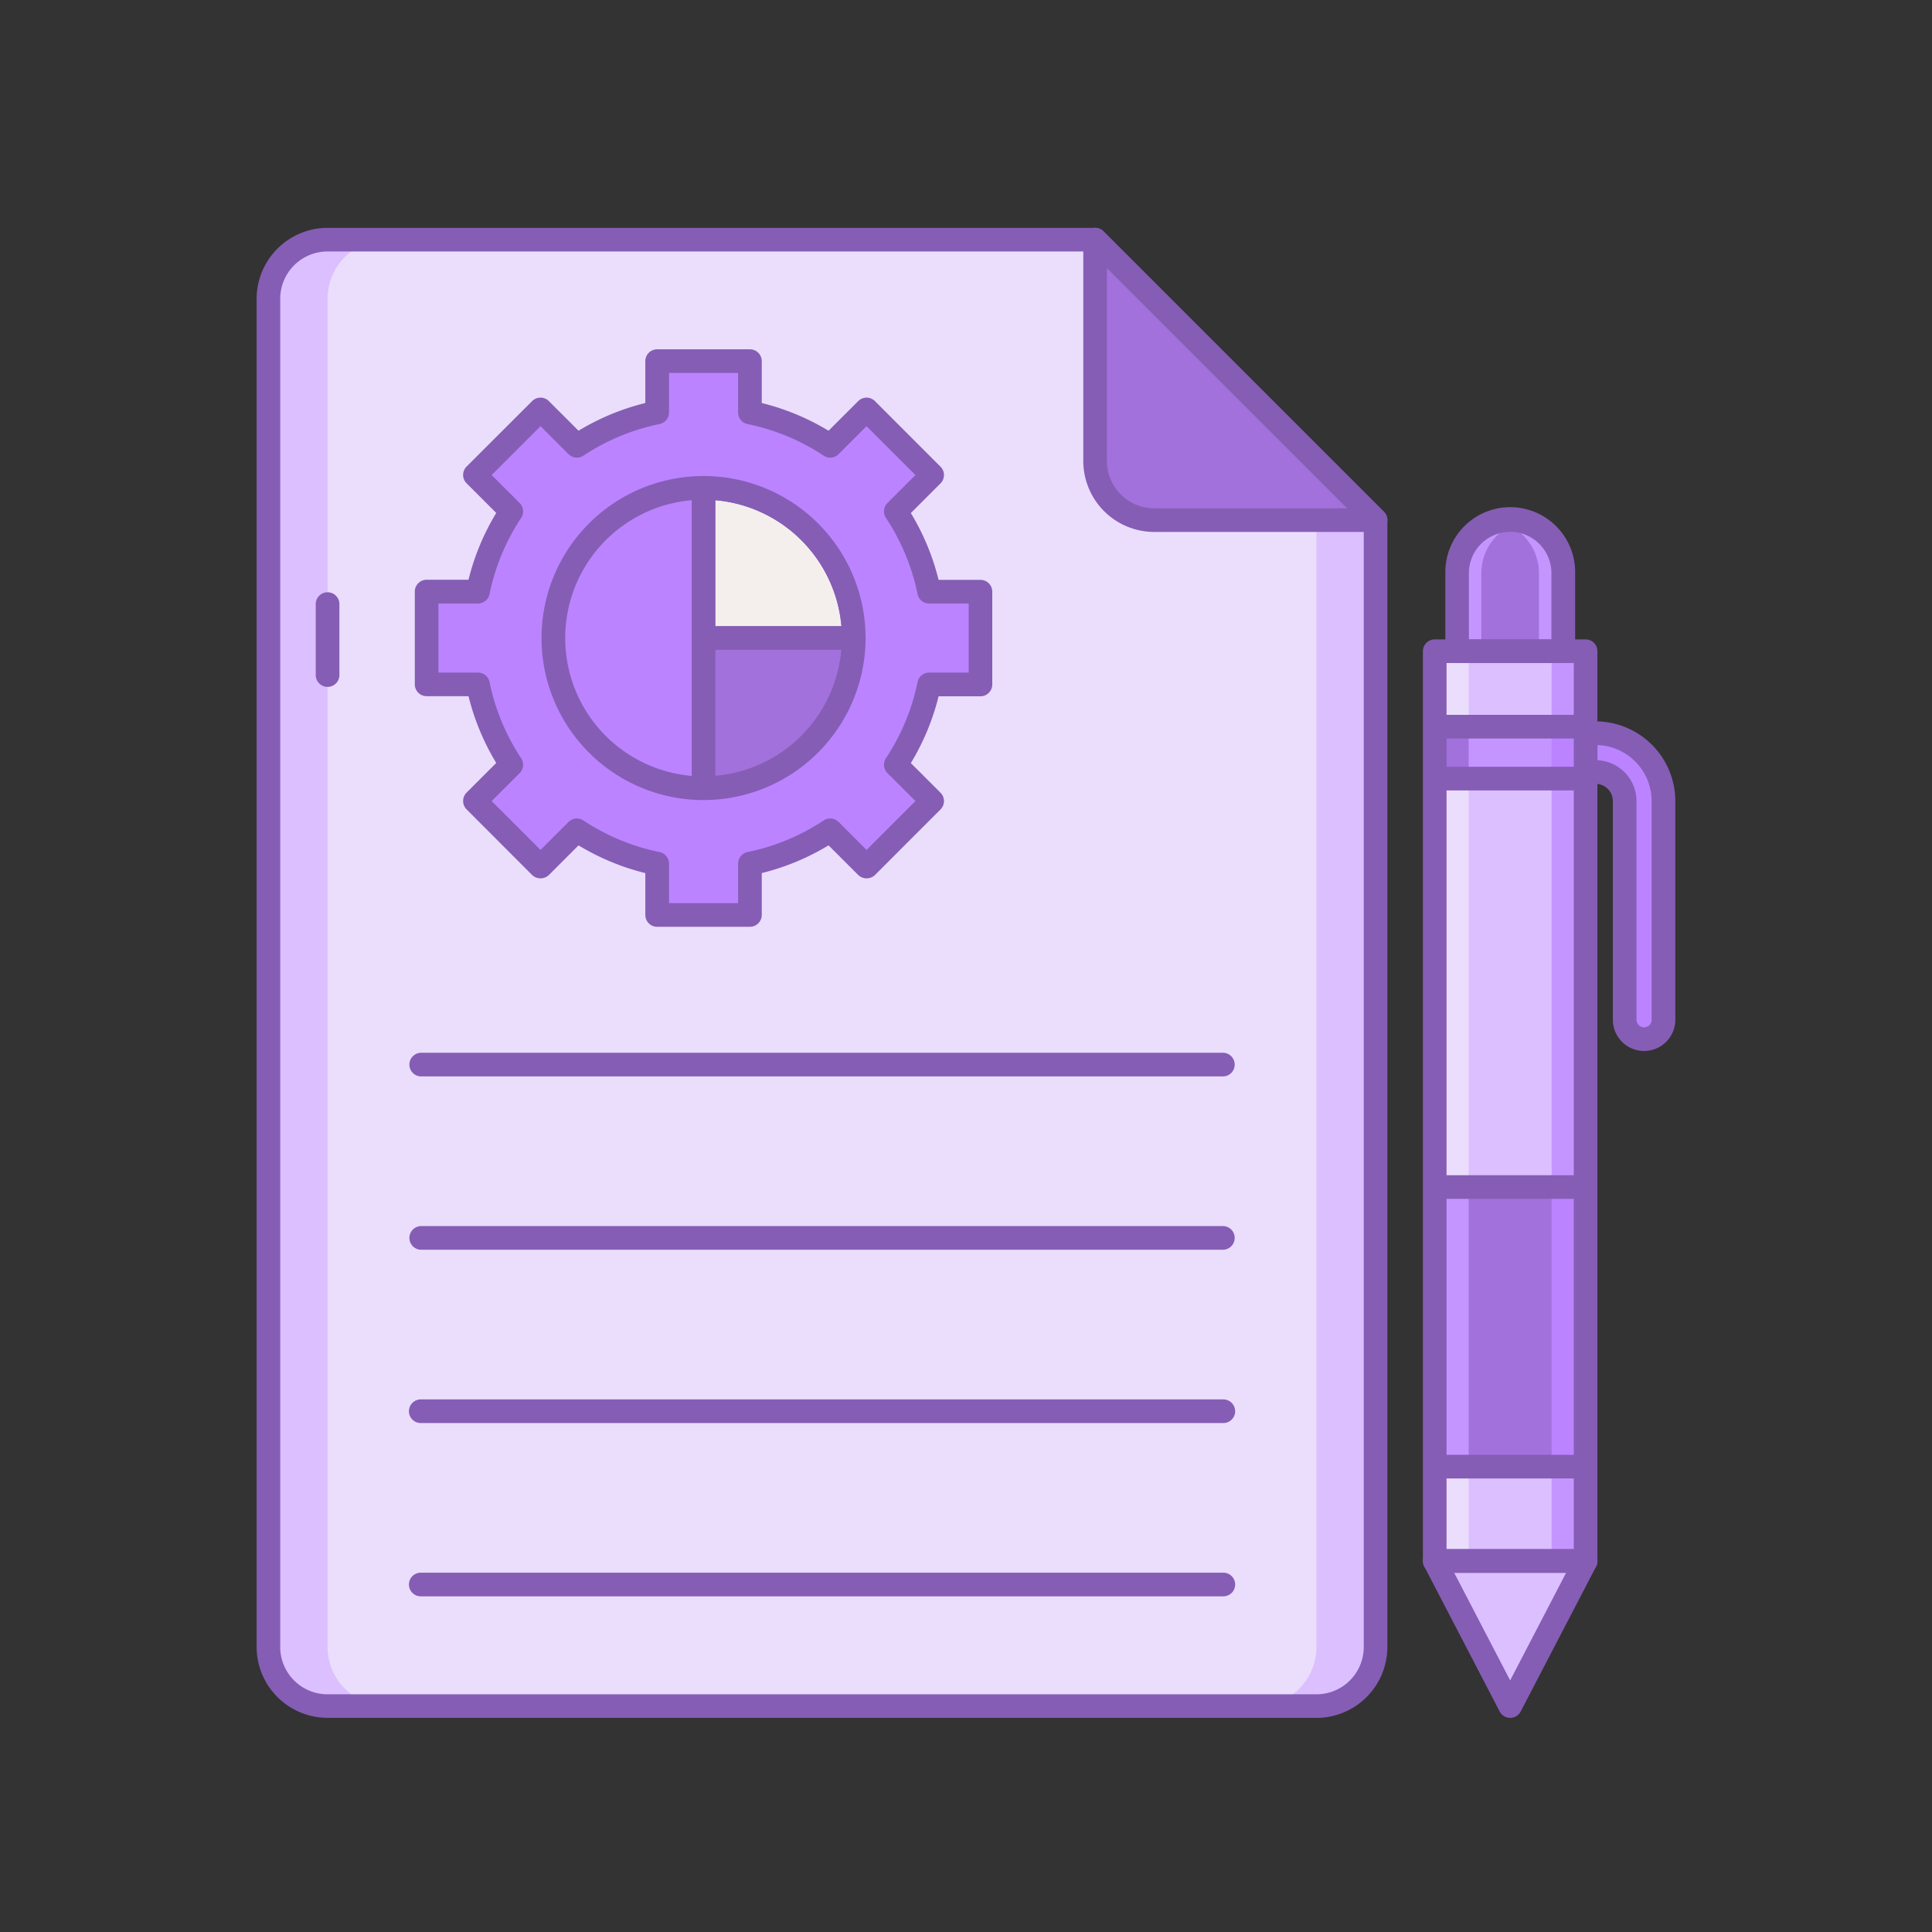 <svg xmlns="http://www.w3.org/2000/svg" width="102" height="102" viewBox="0 0 102 102">
  <rect x="0" y="0" width="102" height="102" fill="#333333" stroke="none"/>
  <g id="Grupo_56712" data-name="Grupo 56712" transform="translate(-445.906 -44.77)">
    <g id="Grupo_56780" data-name="Grupo 56780">
      <g id="Grupo_56779" data-name="Grupo 56779">
        <g id="Grupo_56735" data-name="Grupo 56735">
          <path id="Trazado_105056" data-name="Trazado 105056" d="M515.409,134.839H463.2a3.121,3.121,0,0,1-3.121-3.121V60.543a3.121,3.121,0,0,1,3.121-3.122h40.519L518.53,72.23v59.488A3.121,3.121,0,0,1,515.409,134.839Z" fill="#eadefc"/>
        </g>
        <g id="Grupo_56736" data-name="Grupo 56736">
          <path id="Trazado_105057" data-name="Trazado 105057" d="M463.2,131.718V60.543a3.122,3.122,0,0,1,3.122-3.122H463.2a3.121,3.121,0,0,0-3.121,3.122v71.175a3.121,3.121,0,0,0,3.121,3.121h3.122A3.121,3.121,0,0,1,463.2,131.718Z" fill="#dcbfff"/>
        </g>
        <g id="Grupo_56737" data-name="Grupo 56737">
          <path id="Trazado_105058" data-name="Trazado 105058" d="M515.409,69.108v62.61a3.121,3.121,0,0,1-3.122,3.121h3.122a3.121,3.121,0,0,0,3.121-3.121V72.23Z" fill="#dcbfff"/>
        </g>
        <g id="Grupo_56738" data-name="Grupo 56738">
          <path id="Trazado_105059" data-name="Trazado 105059" d="M515.409,135.464H463.2a3.751,3.751,0,0,1-3.746-3.746V60.543A3.75,3.75,0,0,1,463.2,56.8h40.519a.627.627,0,0,1,.442.183l14.808,14.808a.625.625,0,0,1,.183.442v59.488a3.751,3.751,0,0,1-3.746,3.746ZM463.2,58.046a2.5,2.5,0,0,0-2.5,2.5v71.175a2.5,2.5,0,0,0,2.5,2.5h52.206a2.5,2.5,0,0,0,2.5-2.5V72.488L503.464,58.046Z" fill="#855db5"/>
        </g>
        <g id="Grupo_56739" data-name="Grupo 56739">
          <path id="Trazado_105060" data-name="Trazado 105060" d="M463.2,81.034a.625.625,0,0,1-.624-.625V76.663a.624.624,0,0,1,1.249,0v3.746A.625.625,0,0,1,463.2,81.034Z" fill="#855db5"/>
        </g>
        <g id="Grupo_56740" data-name="Grupo 56740">
          <path id="Trazado_105061" data-name="Trazado 105061" d="M503.722,57.421V69.108a3.122,3.122,0,0,0,3.122,3.122H518.53Z" fill="#a271dc"/>
        </g>
        <g id="Grupo_56741" data-name="Grupo 56741">
          <path id="Trazado_105062" data-name="Trazado 105062" d="M518.53,72.854H506.844a3.75,3.75,0,0,1-3.746-3.746V57.421a.624.624,0,0,1,1.066-.441l14.808,14.808a.625.625,0,0,1-.442,1.066ZM504.346,58.929V69.108a2.5,2.5,0,0,0,2.5,2.5h10.179Z" fill="#855db5"/>
        </g>
        <g id="Grupo_56742" data-name="Grupo 56742">
          <circle id="Elipse_4054" data-name="Elipse 4054" cx="7.931" cy="7.931" r="7.931" transform="translate(475.13 70.528)" fill="#bb83ff"/>
        </g>
        <g id="Grupo_56743" data-name="Grupo 56743">
          <path id="Trazado_105063" data-name="Trazado 105063" d="M483.05,70.527v7.929h7.929A7.929,7.929,0,0,0,483.05,70.527Z" fill="#f4efed"/>
        </g>
        <g id="Grupo_56744" data-name="Grupo 56744">
          <path id="Trazado_105064" data-name="Trazado 105064" d="M490.979,79.081H483.05a.625.625,0,0,1-.624-.625V70.527a.624.624,0,0,1,.624-.624,8.564,8.564,0,0,1,8.554,8.553A.625.625,0,0,1,490.979,79.081Zm-7.3-1.249h6.654a7.317,7.317,0,0,0-6.654-6.654Z" fill="#855db5"/>
        </g>
        <g id="Grupo_56745" data-name="Grupo 56745">
          <path id="Trazado_105065" data-name="Trazado 105065" d="M483.05,86.385a7.929,7.929,0,0,0,7.929-7.929H483.05Z" fill="#a271dc"/>
        </g>
        <g id="Grupo_56746" data-name="Grupo 56746">
          <path id="Trazado_105066" data-name="Trazado 105066" d="M483.05,87.01a.624.624,0,0,1-.624-.625V78.456a.624.624,0,0,1,.624-.624h7.929a.624.624,0,0,1,.624.624A8.562,8.562,0,0,1,483.05,87.01Zm.624-7.93v6.654a7.316,7.316,0,0,0,6.654-6.654Z" fill="#855db5"/>
        </g>
        <g id="Grupo_56747" data-name="Grupo 56747">
          <path id="Trazado_105067" data-name="Trazado 105067" d="M521.652,79.151h7.966v48.031h-7.966Z" fill="#dcbfff"/>
        </g>
        <g id="Grupo_56748" data-name="Grupo 56748">
          <path id="Trazado_105068" data-name="Trazado 105068" d="M527.824,79.151h1.794v48.031h-1.794Z" fill="#c595ff"/>
        </g>
        <g id="Grupo_56749" data-name="Grupo 56749">
          <path id="Trazado_105069" data-name="Trazado 105069" d="M521.652,79.151h1.793v48.031h-1.793Z" fill="#eadefc"/>
        </g>
        <g id="Grupo_56750" data-name="Grupo 56750">
          <path id="Trazado_105070" data-name="Trazado 105070" d="M521.652,127.182l3.983,7.657,3.983-7.657Z" fill="#dcbfff"/>
        </g>
        <g id="Grupo_56751" data-name="Grupo 56751">
          <path id="Trazado_105071" data-name="Trazado 105071" d="M525.635,135.464a.626.626,0,0,1-.554-.336L521.1,127.47a.624.624,0,0,1,.554-.912h7.966a.624.624,0,0,1,.554.912l-3.983,7.658A.626.626,0,0,1,525.635,135.464Zm-2.954-7.658,2.954,5.681,2.954-5.681Z" fill="#855db5"/>
        </g>
        <g id="Grupo_56752" data-name="Grupo 56752">
          <path id="Trazado_105072" data-name="Trazado 105072" d="M521.652,107.441h7.966V122.2h-7.966Z" fill="#a271dc"/>
        </g>
        <g id="Grupo_56753" data-name="Grupo 56753">
          <path id="Trazado_105073" data-name="Trazado 105073" d="M525.635,72.23a2.8,2.8,0,0,1,2.8,2.8v4.119h-5.6V75.032A2.8,2.8,0,0,1,525.635,72.23Z" fill="#a271dc"/>
        </g>
        <g id="Grupo_56755" data-name="Grupo 56755">
          <g id="Grupo_56754" data-name="Grupo 56754">
            <path id="Trazado_105074" data-name="Trazado 105074" d="M532.706,99.633a1.025,1.025,0,0,1-1.025-1.025V87.066a1.537,1.537,0,0,0-1.537-1.537h-.526v-2.05h.526a3.587,3.587,0,0,1,3.587,3.587V98.608a1.025,1.025,0,0,1-1.025,1.025Z" fill="#bb83ff"/>
          </g>
        </g>
        <g id="Grupo_56757" data-name="Grupo 56757">
          <g id="Grupo_56756" data-name="Grupo 56756">
            <path id="Trazado_105075" data-name="Trazado 105075" d="M532.706,100.257a1.651,1.651,0,0,1-1.649-1.649V87.066a.915.915,0,0,0-.913-.913h-.526a.624.624,0,0,1-.624-.624v-2.05a.624.624,0,0,1,.624-.624h.526a4.216,4.216,0,0,1,4.211,4.211V98.608a1.651,1.651,0,0,1-1.649,1.649Zm-2.464-15.351a2.164,2.164,0,0,1,2.063,2.16V98.608a.4.4,0,0,0,.8,0V87.066a2.966,2.966,0,0,0-2.864-2.961v.8Z" fill="#855db5"/>
          </g>
        </g>
        <g id="Grupo_56758" data-name="Grupo 56758">
          <path id="Trazado_105076" data-name="Trazado 105076" d="M521.652,83.135h7.966v2.737h-7.966Z" fill="#c595ff"/>
        </g>
        <g id="Grupo_56759" data-name="Grupo 56759">
          <path id="Trazado_105077" data-name="Trazado 105077" d="M525.635,72.23a2.819,2.819,0,0,0-.641.076,2.8,2.8,0,0,1,2.162,2.726v4.119h1.281V75.032A2.8,2.8,0,0,0,525.635,72.23Z" fill="#c595ff"/>
        </g>
        <g id="Grupo_56760" data-name="Grupo 56760">
          <path id="Trazado_105078" data-name="Trazado 105078" d="M525.635,72.23a2.826,2.826,0,0,1,.641.076,2.8,2.8,0,0,0-2.162,2.726v4.119h-1.281V75.032A2.8,2.8,0,0,1,525.635,72.23Z" fill="#c595ff"/>
        </g>
        <g id="Grupo_56761" data-name="Grupo 56761">
          <path id="Trazado_105079" data-name="Trazado 105079" d="M527.824,107.441h1.794V122.2h-1.794Z" fill="#bb83ff"/>
        </g>
        <g id="Grupo_56762" data-name="Grupo 56762">
          <path id="Trazado_105080" data-name="Trazado 105080" d="M521.652,107.441h1.793V122.2h-1.793Z" fill="#c595ff"/>
        </g>
        <g id="Grupo_56763" data-name="Grupo 56763">
          <path id="Trazado_105081" data-name="Trazado 105081" d="M527.824,83.135h1.794v2.737h-1.794Z" fill="#bb83ff"/>
        </g>
        <g id="Grupo_56764" data-name="Grupo 56764">
          <path id="Trazado_105082" data-name="Trazado 105082" d="M521.652,83.135h1.793v2.737h-1.793Z" fill="#a271dc"/>
        </g>
        <g id="Grupo_56765" data-name="Grupo 56765">
          <path id="Trazado_105083" data-name="Trazado 105083" d="M528.437,79.775h-5.6a.624.624,0,0,1-.624-.624V75.032a3.427,3.427,0,1,1,6.853,0v4.119A.624.624,0,0,1,528.437,79.775Zm-4.98-1.248h4.356v-3.5a2.178,2.178,0,0,0-4.356,0v3.5Z" fill="#855db5"/>
        </g>
        <g id="Grupo_56766" data-name="Grupo 56766">
          <path id="Trazado_105084" data-name="Trazado 105084" d="M529.362,83.76h-7.454a.625.625,0,0,1,0-1.249h7.454a.625.625,0,0,1,0,1.249Z" fill="#855db5"/>
        </g>
        <g id="Grupo_56767" data-name="Grupo 56767">
          <path id="Trazado_105085" data-name="Trazado 105085" d="M529.362,86.5h-7.454a.624.624,0,1,1,0-1.248h7.454a.624.624,0,1,1,0,1.248Z" fill="#855db5"/>
        </g>
        <g id="Grupo_56768" data-name="Grupo 56768">
          <path id="Trazado_105086" data-name="Trazado 105086" d="M529.618,127.806h-7.966a.624.624,0,0,1-.624-.624V79.151a.624.624,0,0,1,.624-.624h7.966a.624.624,0,0,1,.624.624v48.031A.624.624,0,0,1,529.618,127.806Zm-7.342-1.248h6.718V79.775h-6.718Z" fill="#855db5"/>
        </g>
        <g id="Grupo_56769" data-name="Grupo 56769">
          <path id="Trazado_105087" data-name="Trazado 105087" d="M529.362,108.065h-7.454a.625.625,0,0,1,0-1.249h7.454a.625.625,0,0,1,0,1.249Z" fill="#855db5"/>
        </g>
        <g id="Grupo_56770" data-name="Grupo 56770">
          <path id="Trazado_105088" data-name="Trazado 105088" d="M529.362,122.825h-7.454a.624.624,0,1,1,0-1.248h7.454a.624.624,0,1,1,0,1.248Z" fill="#855db5"/>
        </g>
        <g id="Grupo_56772" data-name="Grupo 56772">
          <g id="Grupo_56771" data-name="Grupo 56771">
            <path id="Trazado_105089" data-name="Trazado 105089" d="M497.67,80.9v-4.9h-2.71a12.08,12.08,0,0,0-1.76-4.238l1.919-1.919-3.463-3.463-1.919,1.919a12.078,12.078,0,0,0-4.238-1.759v-2.71h-4.9v2.71a12.078,12.078,0,0,0-4.238,1.759l-1.919-1.919-3.463,3.463,1.919,1.919a12.079,12.079,0,0,0-1.76,4.238h-2.71v4.9h2.71a12.079,12.079,0,0,0,1.76,4.238l-1.919,1.919,3.463,3.464,1.918-1.919a12.109,12.109,0,0,0,4.239,1.759v2.71h4.9v-2.71a12.1,12.1,0,0,0,4.239-1.759l1.919,1.919,3.463-3.464L493.2,85.143a12.1,12.1,0,0,0,1.759-4.238Zm-14.62,5.48a7.929,7.929,0,1,1,7.929-7.929A7.929,7.929,0,0,1,483.05,86.385Z" fill="#bb83ff"/>
          </g>
        </g>
        <g id="Grupo_56774" data-name="Grupo 56774">
          <g id="Grupo_56773" data-name="Grupo 56773">
            <path id="Trazado_105090" data-name="Trazado 105090" d="M485.5,93.7h-4.9a.625.625,0,0,1-.624-.624V90.865a12.642,12.642,0,0,1-3.526-1.464l-1.566,1.566a.643.643,0,0,1-.883,0L470.539,87.5a.624.624,0,0,1,0-.883l1.566-1.566a12.624,12.624,0,0,1-1.464-3.526H468.43a.624.624,0,0,1-.624-.624v-4.9a.625.625,0,0,1,.624-.624h2.211a12.624,12.624,0,0,1,1.464-3.526l-1.566-1.566a.623.623,0,0,1,0-.882L474,65.946a.624.624,0,0,1,.883,0l1.566,1.565a12.627,12.627,0,0,1,3.526-1.463V63.837a.625.625,0,0,1,.624-.625h4.9a.625.625,0,0,1,.624.625v2.211a12.639,12.639,0,0,1,3.526,1.463l1.566-1.565a.624.624,0,0,1,.883,0l3.462,3.463a.623.623,0,0,1,0,.882l-1.566,1.566a12.624,12.624,0,0,1,1.464,3.526h2.211a.624.624,0,0,1,.624.624v4.9a.624.624,0,0,1-.624.624h-2.211a12.624,12.624,0,0,1-1.464,3.526l1.566,1.565a.624.624,0,0,1,0,.883L492.1,90.967a.643.643,0,0,1-.883,0L489.649,89.4a12.654,12.654,0,0,1-3.526,1.464v2.21a.624.624,0,0,1-.624.625Zm-4.273-1.249h3.648V90.365a.624.624,0,0,1,.5-.611,11.436,11.436,0,0,0,4.02-1.669.623.623,0,0,1,.785.08l1.477,1.477,2.581-2.58-1.478-1.477a.625.625,0,0,1-.08-.786,11.417,11.417,0,0,0,1.669-4.02.624.624,0,0,1,.612-.5h2.086V76.632H494.96a.624.624,0,0,1-.612-.5,11.394,11.394,0,0,0-1.669-4.019.625.625,0,0,1,.08-.786l1.478-1.477-2.581-2.58-1.477,1.477a.624.624,0,0,1-.786.08,11.423,11.423,0,0,0-4.019-1.669.624.624,0,0,1-.5-.611V64.461h-3.648v2.086a.624.624,0,0,1-.5.611,11.416,11.416,0,0,0-4.019,1.669.625.625,0,0,1-.786-.08l-1.477-1.477-2.581,2.58,1.478,1.477a.624.624,0,0,1,.079.786,11.429,11.429,0,0,0-1.668,4.019.625.625,0,0,1-.612.5h-2.086V80.28h2.086a.624.624,0,0,1,.612.5A11.41,11.41,0,0,0,473.42,84.8a.624.624,0,0,1-.079.786l-1.478,1.477,2.581,2.58,1.477-1.477a.624.624,0,0,1,.785-.079,11.407,11.407,0,0,0,4.02,1.668.625.625,0,0,1,.5.612Zm1.824-5.441a8.554,8.554,0,1,1,8.553-8.554A8.564,8.564,0,0,1,483.05,87.01Zm0-15.859a7.305,7.305,0,1,0,7.305,7.305A7.313,7.313,0,0,0,483.05,71.151Z" fill="#855db5"/>
          </g>
        </g>
        <g id="Grupo_56775" data-name="Grupo 56775">
          <path id="Trazado_105091" data-name="Trazado 105091" d="M510.492,101.6H468.12a.625.625,0,0,1,0-1.249h42.372a.625.625,0,0,1,0,1.249Z" fill="#855db5"/>
        </g>
        <g id="Grupo_56776" data-name="Grupo 56776">
          <path id="Trazado_105092" data-name="Trazado 105092" d="M510.492,110.75H468.12a.625.625,0,0,1,0-1.249h42.372a.625.625,0,0,1,0,1.249Z" fill="#855db5"/>
        </g>
        <g id="Grupo_56777" data-name="Grupo 56777">
          <path id="Trazado_105093" data-name="Trazado 105093" d="M510.492,119.9H468.12a.624.624,0,0,1,0-1.248h42.372a.624.624,0,0,1,0,1.248Z" fill="#855db5"/>
        </g>
        <g id="Grupo_56778" data-name="Grupo 56778">
          <path id="Trazado_105094" data-name="Trazado 105094" d="M510.492,129.048H468.12a.624.624,0,0,1,0-1.248h42.372a.624.624,0,0,1,0,1.248Z" fill="#855db5"/>
        </g>
      </g>
    </g>
    <rect id="Rectángulo_5525" data-name="Rectángulo 5525" width="102" height="102" transform="translate(445.906 44.77)" fill="none"/>
  </g>
</svg>
